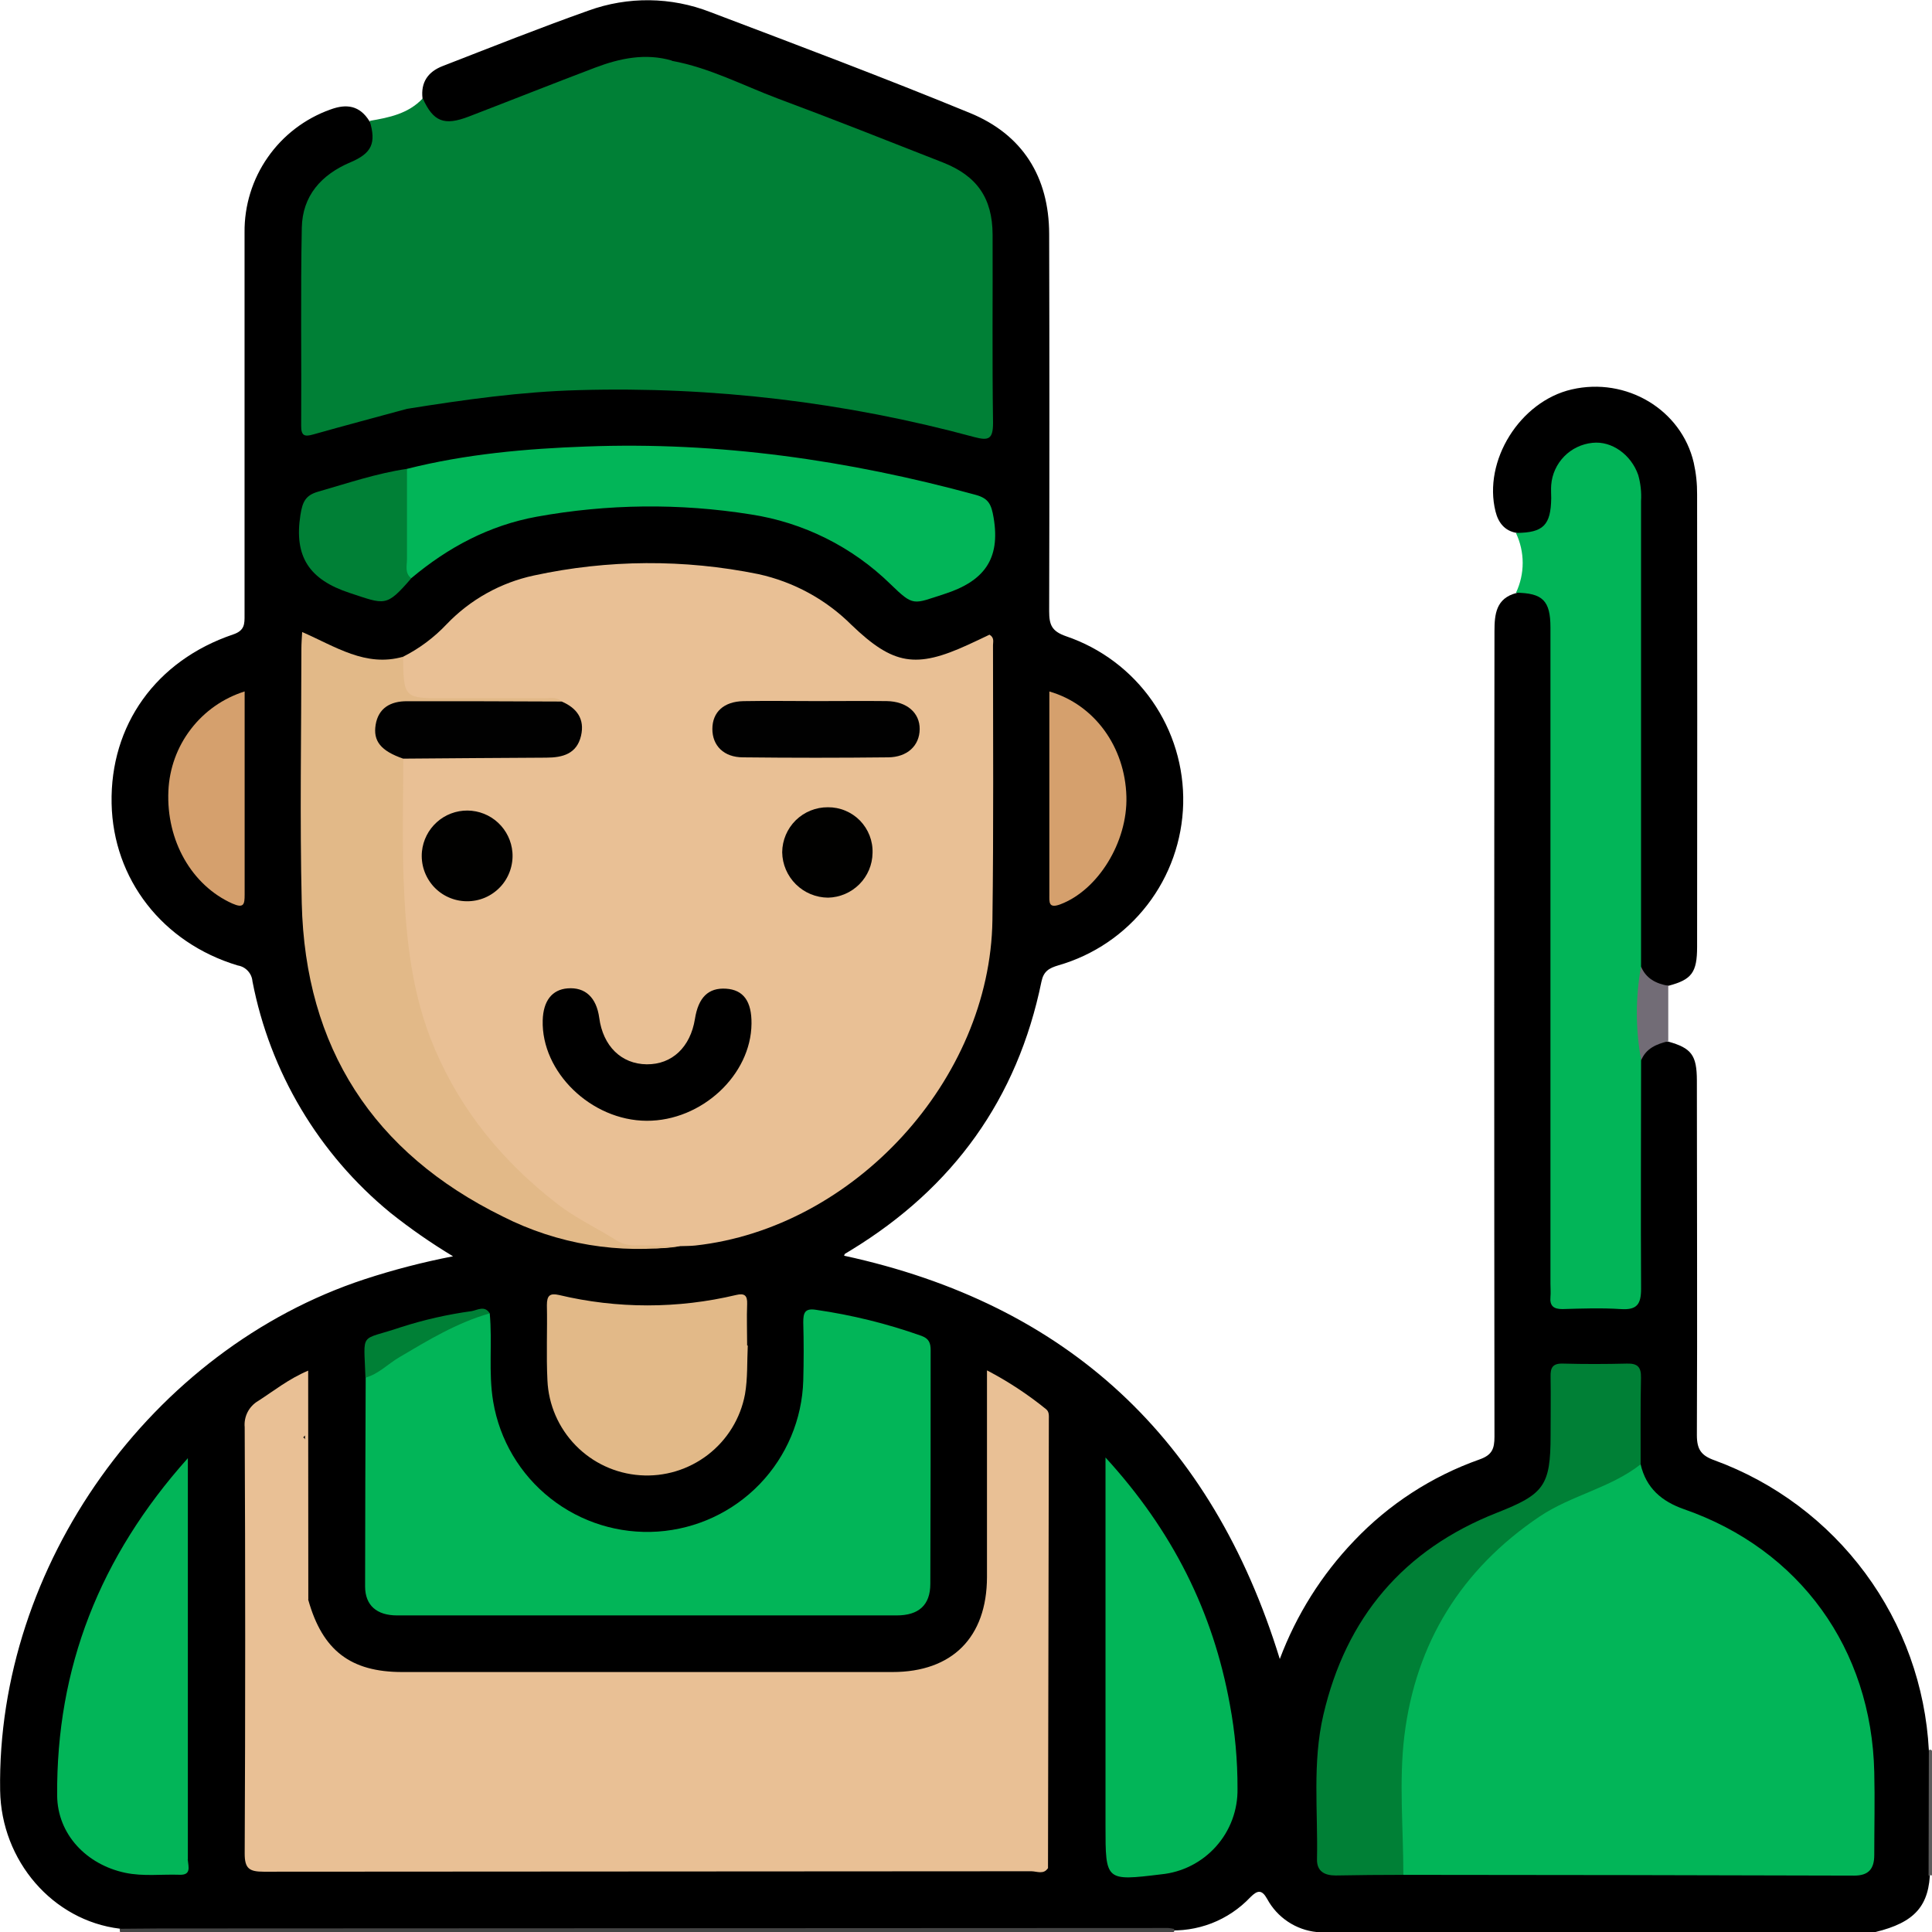 <svg width="43" height="43" viewBox="0 0 43 43" fill="none" xmlns="http://www.w3.org/2000/svg">
<g clip-path="url(#clip0_2266_4079)">
<path d="M37.128 23.182C37.647 23.327 37.766 23.484 37.767 24.051C37.767 26.681 37.779 29.311 37.767 31.941C37.767 32.261 37.864 32.397 38.161 32.502C39.501 32.993 40.667 33.866 41.515 35.014C42.363 36.161 42.855 37.531 42.93 38.955C42.99 39.842 42.941 40.729 42.957 41.614C42.947 42.417 42.62 42.787 41.74 43.001H29.306C29.076 42.978 28.856 42.898 28.664 42.77C28.472 42.642 28.314 42.469 28.204 42.266C28.084 42.05 27.987 42.068 27.83 42.225C27.589 42.48 27.294 42.679 26.967 42.806C26.64 42.932 26.288 42.985 25.938 42.959H3.121C2.969 42.959 2.813 42.99 2.665 42.926C1.176 42.745 0.028 41.419 0.003 39.85C-0.075 34.85 3.363 30.033 8.117 28.471C8.761 28.26 9.418 28.09 10.083 27.961C9.597 27.669 9.13 27.344 8.686 26.99C7.094 25.684 6.01 23.863 5.619 21.842C5.612 21.755 5.576 21.673 5.516 21.609C5.457 21.544 5.378 21.502 5.291 21.488C3.614 20.984 2.518 19.565 2.484 17.883C2.448 16.142 3.47 14.702 5.188 14.121C5.447 14.034 5.444 13.889 5.443 13.688C5.443 10.851 5.443 8.013 5.443 5.173C5.437 4.576 5.617 3.991 5.96 3.501C6.302 3.01 6.789 2.639 7.352 2.438C7.717 2.302 8.007 2.351 8.22 2.693C8.445 2.987 8.429 3.236 8.174 3.499C8.027 3.629 7.861 3.736 7.681 3.815C7.415 3.946 7.192 4.151 7.04 4.405C6.887 4.659 6.811 4.951 6.821 5.247C6.814 6.548 6.821 7.849 6.821 9.15C6.821 9.542 6.869 9.578 7.232 9.462C7.833 9.27 8.446 9.125 9.062 8.995C11.024 8.604 13.027 8.456 15.025 8.556C17.205 8.66 19.368 8.987 21.481 9.531C21.946 9.651 21.953 9.643 21.954 9.172C21.954 7.845 21.954 6.518 21.954 5.19C21.954 4.561 21.707 4.047 21.115 3.809C19.079 2.993 17.045 2.168 14.97 1.453C14.378 1.297 13.806 1.407 13.254 1.62C12.356 1.966 11.459 2.312 10.565 2.656C10.437 2.711 10.304 2.754 10.167 2.781C9.73 2.849 9.471 2.647 9.404 2.19C9.362 1.832 9.526 1.596 9.853 1.47C10.932 1.051 12.008 0.622 13.097 0.236C13.975 -0.083 14.94 -0.071 15.81 0.269C17.74 1.001 19.674 1.728 21.584 2.513C22.759 2.993 23.347 3.936 23.351 5.206C23.358 8.005 23.358 10.803 23.351 13.601C23.351 13.906 23.406 14.05 23.731 14.162C24.505 14.426 25.175 14.929 25.643 15.599C26.111 16.269 26.353 17.071 26.334 17.888C26.314 18.705 26.035 19.494 25.535 20.141C25.036 20.788 24.343 21.259 23.557 21.485C23.346 21.548 23.227 21.617 23.179 21.849C22.645 24.456 21.215 26.434 18.949 27.819C18.901 27.848 18.853 27.876 18.806 27.906C18.797 27.913 18.795 27.931 18.787 27.948C23.759 29.025 26.972 32.013 28.484 36.924C28.852 35.944 29.414 35.049 30.138 34.293C30.911 33.479 31.866 32.859 32.925 32.484C33.209 32.385 33.262 32.247 33.262 31.974C33.255 26 33.255 20.025 33.262 14.05C33.262 13.665 33.299 13.315 33.752 13.198C34.218 13.05 34.523 13.217 34.619 13.679C34.653 13.902 34.664 14.127 34.651 14.352C34.651 18.982 34.651 23.613 34.651 28.244C34.651 29.029 34.651 29.029 35.437 29.029C36.483 29.029 36.387 29.076 36.395 28.073C36.405 26.614 36.373 25.163 36.409 23.708C36.555 23.266 36.724 23.145 37.128 23.182Z" fill="black"/>
<path d="M2.663 42.928C2.956 42.928 3.249 42.921 3.542 42.921L26.001 42.911C26.042 42.914 26.084 42.921 26.124 42.93C26.13 42.935 26.134 42.941 26.137 42.949C26.14 42.956 26.14 42.963 26.139 42.971C26.138 42.978 26.135 42.985 26.13 42.991C26.125 42.997 26.119 43.002 26.112 43.004H2.671L2.663 42.928Z" fill="#444444"/>
<path d="M43 41.741L42.961 41.734L42.924 41.75L42.93 38.954C42.936 38.949 42.942 38.946 42.949 38.944C42.956 38.942 42.963 38.942 42.97 38.944C42.977 38.945 42.983 38.949 42.988 38.953C42.994 38.958 42.998 38.964 43 38.971V41.741Z" fill="#5B5B5B"/>
<path d="M36.525 23.604C36.525 25.296 36.515 26.989 36.525 28.68C36.525 29.023 36.44 29.16 36.076 29.136C35.644 29.108 35.209 29.123 34.774 29.136C34.576 29.136 34.49 29.064 34.508 28.866C34.517 28.768 34.508 28.669 34.508 28.572C34.508 23.704 34.508 18.836 34.508 13.968C34.508 13.368 34.335 13.199 33.741 13.192C33.839 12.985 33.89 12.758 33.89 12.529C33.89 12.3 33.839 12.073 33.741 11.866C34.243 11.684 34.395 11.318 34.407 10.8C34.422 10.524 34.539 10.263 34.736 10.069C34.934 9.876 35.196 9.763 35.473 9.753C35.986 9.728 36.447 10.09 36.596 10.645C36.641 10.836 36.66 11.032 36.653 11.227C36.653 14.483 36.653 17.736 36.653 20.988C36.658 21.156 36.647 21.324 36.619 21.49C36.524 21.791 36.575 22.099 36.57 22.405C36.578 22.805 36.562 23.205 36.525 23.604Z" fill="#02B558"/>
<path d="M36.524 21.512C36.524 18.057 36.524 14.604 36.524 11.151C36.536 10.956 36.515 10.759 36.461 10.571C36.305 10.122 35.875 9.809 35.444 9.856C35.205 9.88 34.981 9.987 34.814 10.158C34.646 10.33 34.543 10.555 34.525 10.794C34.517 10.891 34.525 10.989 34.525 11.087C34.517 11.687 34.35 11.856 33.756 11.861C33.484 11.816 33.346 11.626 33.286 11.386C33.002 10.256 33.83 8.934 34.979 8.668C36.197 8.385 37.422 9.117 37.697 10.298C37.749 10.53 37.774 10.768 37.772 11.005C37.776 14.361 37.776 17.716 37.772 21.073C37.772 21.646 37.651 21.804 37.135 21.94C36.744 21.996 36.585 21.884 36.524 21.512Z" fill="black"/>
<path d="M9.409 2.19C9.645 2.709 9.884 2.806 10.437 2.593C11.373 2.233 12.305 1.862 13.244 1.506C13.798 1.296 14.367 1.177 14.957 1.349C14.428 1.73 13.795 1.883 13.205 2.12C12.376 2.456 11.541 2.77 10.703 3.081C9.767 3.428 9.119 4.139 9.167 5.315C9.21 6.387 9.178 7.463 9.176 8.537C9.176 8.731 9.199 8.932 9.063 9.098C8.365 9.288 7.665 9.474 6.969 9.67C6.774 9.726 6.701 9.697 6.703 9.473C6.712 8.005 6.688 6.537 6.717 5.07C6.731 4.359 7.146 3.89 7.8 3.612C8.281 3.409 8.375 3.181 8.228 2.69C8.66 2.617 9.089 2.531 9.409 2.19Z" fill="#008036"/>
<path d="M36.524 21.513C36.636 21.781 36.861 21.894 37.13 21.94C37.13 22.353 37.13 22.764 37.13 23.174C36.874 23.237 36.637 23.329 36.527 23.599C36.4 22.91 36.399 22.203 36.524 21.513Z" fill="#726C76"/>
<path d="M8.971 14.617C9.332 14.435 9.659 14.191 9.937 13.897C10.462 13.347 11.141 12.967 11.885 12.808C13.53 12.452 15.23 12.442 16.879 12.778C17.665 12.95 18.385 13.343 18.954 13.911C19.88 14.799 20.384 14.884 21.547 14.35C21.71 14.276 21.871 14.198 22.023 14.126C22.136 14.193 22.101 14.287 22.101 14.36C22.101 16.401 22.116 18.442 22.088 20.482C22.038 24.032 19.01 27.332 15.476 27.721C15.364 27.733 15.252 27.731 15.14 27.735C14.173 27.905 13.343 27.623 12.557 27.052C10.576 25.618 9.346 23.726 9.004 21.302C8.81 19.932 8.845 18.545 8.871 17.163C8.868 17.107 8.876 17.051 8.896 16.998C8.915 16.945 8.945 16.896 8.984 16.856C9.148 16.752 9.334 16.771 9.514 16.77C10.256 16.77 10.997 16.77 11.739 16.77C11.893 16.776 12.048 16.77 12.201 16.753C12.478 16.713 12.726 16.626 12.783 16.305C12.835 16.003 12.67 15.834 12.408 15.728C12.082 15.616 11.746 15.676 11.416 15.67C10.819 15.66 10.221 15.67 9.619 15.67C8.848 15.665 8.64 15.329 8.971 14.617Z" fill="#E9C095"/>
<path d="M6.862 35.611C7.177 36.733 7.803 37.214 8.952 37.214H19.863C21.193 37.214 21.964 36.442 21.967 35.1C21.967 33.592 21.967 32.084 21.967 30.5C22.433 30.743 22.873 31.032 23.281 31.363C23.356 31.422 23.344 31.513 23.344 31.595C23.339 34.921 23.332 38.248 23.325 41.574C23.195 41.651 23.052 41.614 22.915 41.614C17.273 41.614 11.63 41.614 5.986 41.614C5.488 41.614 5.488 41.614 5.488 41.12C5.488 38.686 5.495 36.251 5.488 33.816C5.488 32.998 6.031 32.533 6.561 32.062C6.763 31.883 6.837 32.042 6.835 32.258C6.831 33.223 6.831 34.188 6.835 35.154C6.832 35.306 6.803 35.462 6.862 35.611Z" fill="#E9C095"/>
<path d="M9.062 9.099C9.062 7.814 9.094 6.528 9.045 5.244C9.005 4.174 9.607 3.375 10.58 3.001C11.955 2.463 13.331 1.93 14.71 1.402C14.79 1.378 14.872 1.362 14.955 1.354C15.788 1.506 16.534 1.901 17.314 2.194C18.549 2.654 19.764 3.136 20.986 3.616C21.746 3.915 22.088 4.411 22.092 5.219C22.097 6.617 22.081 8.013 22.102 9.411C22.102 9.778 22.002 9.812 21.682 9.727C18.818 8.95 15.855 8.599 12.889 8.683C11.604 8.716 10.332 8.896 9.062 9.099Z" fill="#008036"/>
<path d="M36.515 32.591C36.637 33.119 36.981 33.416 37.484 33.591C40.058 34.488 41.654 36.698 41.715 39.441C41.73 40.055 41.715 40.675 41.715 41.285C41.715 41.591 41.593 41.746 41.266 41.745C37.923 41.735 34.581 41.73 31.237 41.728C31.202 41.694 31.174 41.652 31.156 41.606C31.138 41.56 31.13 41.511 31.131 41.462C31.148 40.402 31.008 39.331 31.203 38.283C31.676 35.732 33.137 33.967 35.541 32.987C35.788 32.887 36.043 32.812 36.249 32.631C36.324 32.567 36.414 32.516 36.515 32.591Z" fill="#02B558"/>
<path d="M10.9 29.232C10.961 29.886 10.867 30.543 10.977 31.197C11.12 32.047 11.573 32.814 12.251 33.348C12.928 33.883 13.78 34.146 14.64 34.088C15.501 34.029 16.309 33.653 16.908 33.032C17.506 32.411 17.852 31.59 17.878 30.728C17.89 30.295 17.89 29.862 17.878 29.429C17.878 29.223 17.911 29.114 18.154 29.151C18.957 29.266 19.747 29.461 20.512 29.733C20.678 29.794 20.713 29.895 20.713 30.049C20.713 31.783 20.713 33.516 20.706 35.25C20.706 35.728 20.444 35.954 19.956 35.954C16.249 35.954 12.544 35.954 8.839 35.954C8.384 35.954 8.128 35.73 8.126 35.312C8.126 33.761 8.134 32.21 8.139 30.659C8.861 29.994 9.73 29.584 10.627 29.221C10.669 29.198 10.717 29.186 10.765 29.188C10.813 29.19 10.86 29.205 10.9 29.232Z" fill="#02B558"/>
<path d="M8.971 14.617C8.985 15.542 8.985 15.542 9.928 15.542C10.653 15.542 11.379 15.542 12.104 15.542C12.239 15.542 12.386 15.5 12.502 15.612C12.339 15.8 12.117 15.747 11.913 15.749C10.976 15.758 10.038 15.741 9.106 15.758C8.621 15.767 8.394 16.089 8.585 16.458C8.626 16.532 8.683 16.596 8.751 16.646C8.839 16.713 8.94 16.769 8.976 16.884C8.976 17.791 8.949 18.7 8.984 19.605C9.034 20.883 9.163 22.147 9.678 23.349C10.275 24.745 11.201 25.858 12.387 26.782C12.807 27.111 13.286 27.331 13.735 27.616C13.869 27.693 14.022 27.728 14.176 27.718C14.497 27.718 14.818 27.727 15.139 27.733C13.786 27.922 12.407 27.693 11.189 27.075C8.306 25.657 6.792 23.318 6.716 20.101C6.671 18.214 6.707 16.325 6.708 14.437C6.708 14.324 6.717 14.221 6.725 14.067C7.462 14.387 8.137 14.855 8.971 14.617Z" fill="#E2B988"/>
<path d="M9.058 10.435C10.367 10.105 11.706 9.986 13.046 9.938C15.992 9.826 18.877 10.24 21.716 11.014C22.004 11.093 22.064 11.226 22.114 11.519C22.274 12.456 21.89 12.941 21.014 13.222C20.319 13.446 20.34 13.507 19.816 12.998C18.968 12.17 17.881 11.628 16.709 11.449C15.131 11.197 13.52 11.214 11.947 11.5C10.889 11.693 9.974 12.181 9.157 12.866C8.978 12.866 8.956 12.726 8.948 12.609C8.906 11.957 8.906 11.303 8.948 10.65C8.957 10.568 8.997 10.492 9.058 10.435Z" fill="#02B558"/>
<path d="M36.515 32.591C35.841 33.121 34.981 33.275 34.269 33.751C32.522 34.928 31.51 36.57 31.257 38.631C31.133 39.649 31.235 40.694 31.234 41.728C30.731 41.728 30.223 41.733 29.726 41.742C29.475 41.742 29.307 41.645 29.312 41.383C29.335 40.312 29.206 39.233 29.453 38.171C29.957 36 31.239 34.487 33.316 33.669C34.361 33.257 34.511 33.074 34.511 31.948C34.511 31.515 34.518 31.082 34.511 30.648C34.505 30.442 34.554 30.342 34.786 30.349C35.261 30.362 35.736 30.361 36.211 30.349C36.448 30.343 36.528 30.426 36.523 30.664C36.509 31.306 36.516 31.949 36.515 32.591Z" fill="#008036"/>
<path d="M24.603 32.437C26.103 34.076 26.998 35.876 27.372 37.934C27.488 38.553 27.545 39.181 27.543 39.81C27.551 40.284 27.381 40.743 27.065 41.096C26.749 41.45 26.312 41.672 25.84 41.717C24.605 41.867 24.605 41.867 24.605 40.636V32.437H24.603Z" fill="#02B558"/>
<path d="M4.181 41.405C4.195 41.555 4.256 41.735 3.999 41.726C3.595 41.712 3.188 41.767 2.785 41.682C1.927 41.5 1.278 40.828 1.272 39.959C1.253 37.128 2.211 34.657 4.181 32.454V36.453C3.892 37.657 3.639 38.866 3.723 40.116C3.754 40.585 3.986 40.99 4.181 41.405Z" fill="#02B558"/>
<path d="M16.643 29.948C16.625 30.309 16.643 30.679 16.581 31.032C16.481 31.567 16.187 32.046 15.756 32.378C15.325 32.71 14.787 32.873 14.244 32.834C13.701 32.796 13.191 32.559 12.812 32.17C12.432 31.78 12.208 31.265 12.184 30.722C12.156 30.161 12.184 29.6 12.172 29.047C12.172 28.832 12.24 28.778 12.44 28.822C13.736 29.131 15.087 29.131 16.384 28.822C16.568 28.778 16.637 28.83 16.629 29.023C16.617 29.33 16.629 29.638 16.629 29.945L16.643 29.948Z" fill="#E2B988"/>
<path d="M23.355 15.39C24.36 15.68 25.04 16.624 25.07 17.727C25.099 18.744 24.435 19.814 23.598 20.128C23.334 20.226 23.355 20.078 23.355 19.912V15.39Z" fill="#D5A06D"/>
<path d="M5.445 15.389C5.445 16.919 5.445 18.418 5.445 19.912C5.445 20.129 5.426 20.223 5.169 20.109C4.271 19.706 3.697 18.713 3.748 17.601C3.77 17.103 3.944 16.623 4.248 16.228C4.551 15.832 4.969 15.539 5.445 15.389Z" fill="#D5A06D"/>
<path d="M9.058 10.435C9.058 11.109 9.058 11.774 9.058 12.444C9.058 12.591 9.004 12.756 9.154 12.871C8.593 13.518 8.575 13.458 7.783 13.197C6.885 12.903 6.541 12.391 6.686 11.464C6.732 11.171 6.798 11.024 7.08 10.943C7.736 10.755 8.382 10.535 9.058 10.435Z" fill="#008036"/>
<path d="M6.862 35.611C6.732 35.467 6.789 35.291 6.788 35.129C6.788 34.113 6.788 33.098 6.788 31.949C6.144 32.682 5.485 33.199 5.514 34.233C5.579 36.524 5.542 38.818 5.525 41.112C5.525 41.482 5.62 41.581 5.992 41.58C11.771 41.568 17.549 41.566 23.328 41.572C23.232 41.731 23.077 41.648 22.953 41.648C17.258 41.653 11.563 41.656 5.869 41.658C5.545 41.658 5.444 41.586 5.446 41.246C5.461 38.086 5.461 34.926 5.446 31.766C5.435 31.649 5.458 31.532 5.511 31.428C5.565 31.324 5.647 31.238 5.748 31.179C6.097 30.955 6.422 30.691 6.859 30.506L6.862 35.611Z" fill="#E9C095"/>
<path d="M4.181 41.404C3.805 41.16 3.69 40.74 3.643 40.362C3.48 39.056 3.707 37.782 4.084 36.526C4.093 36.495 4.147 36.477 4.181 36.452V41.404Z" fill="#02B558"/>
<path d="M10.9 29.231C10.169 29.439 9.527 29.83 8.879 30.213C8.63 30.361 8.424 30.582 8.134 30.662C8.1 29.607 7.986 29.857 8.92 29.54C9.435 29.374 9.963 29.254 10.5 29.181C10.625 29.158 10.789 29.049 10.9 29.231Z" fill="#008036"/>
<path d="M14.393 24.945C13.158 24.94 12.046 23.861 12.079 22.709C12.091 22.277 12.286 22.026 12.631 21.998C13.025 21.966 13.275 22.2 13.337 22.653C13.421 23.283 13.829 23.682 14.394 23.688C14.959 23.693 15.366 23.305 15.467 22.678C15.543 22.199 15.766 21.98 16.158 22.005C16.55 22.029 16.731 22.291 16.726 22.782C16.717 23.925 15.616 24.95 14.393 24.945Z" fill="black"/>
<path d="M18.183 15.604C18.701 15.604 19.217 15.598 19.735 15.604C20.184 15.611 20.474 15.866 20.469 16.231C20.465 16.597 20.192 16.853 19.767 16.856C18.692 16.868 17.615 16.868 16.538 16.856C16.108 16.856 15.854 16.594 15.855 16.223C15.856 15.851 16.107 15.614 16.547 15.605C17.091 15.595 17.637 15.604 18.183 15.604Z" fill="#010101"/>
<path d="M8.974 16.885C8.477 16.713 8.3 16.495 8.361 16.128C8.423 15.761 8.689 15.605 9.059 15.607C10.207 15.607 11.354 15.607 12.502 15.614C12.839 15.758 13.018 16.003 12.932 16.375C12.838 16.778 12.525 16.862 12.159 16.863C11.094 16.867 10.036 16.878 8.974 16.885Z" fill="#010101"/>
<path d="M18.427 17.967C18.559 17.966 18.691 17.991 18.814 18.043C18.937 18.094 19.048 18.169 19.141 18.264C19.234 18.36 19.306 18.473 19.354 18.596C19.402 18.72 19.425 18.853 19.42 18.986C19.416 19.247 19.311 19.496 19.126 19.681C18.942 19.866 18.692 19.973 18.431 19.979C18.162 19.977 17.905 19.871 17.714 19.682C17.523 19.493 17.413 19.237 17.409 18.969C17.411 18.701 17.52 18.445 17.71 18.257C17.901 18.07 18.159 17.965 18.427 17.967Z" fill="#010100"/>
<path d="M11.405 18.971C11.416 19.11 11.397 19.251 11.351 19.383C11.305 19.515 11.232 19.637 11.136 19.739C11.04 19.841 10.924 19.923 10.796 19.978C10.667 20.033 10.528 20.061 10.387 20.059C10.247 20.058 10.109 20.028 9.981 19.97C9.853 19.913 9.739 19.829 9.645 19.725C9.552 19.62 9.481 19.498 9.437 19.365C9.393 19.232 9.378 19.091 9.391 18.952C9.416 18.701 9.534 18.468 9.722 18.299C9.91 18.13 10.154 18.038 10.407 18.04C10.659 18.043 10.902 18.139 11.087 18.312C11.271 18.484 11.385 18.719 11.405 18.971Z" fill="#010100"/>
</g>
<defs>
<clipPath id="clip0_2266_4079">
<rect width="43" height="43" fill="white"/>
</clipPath>
</defs>
</svg>
